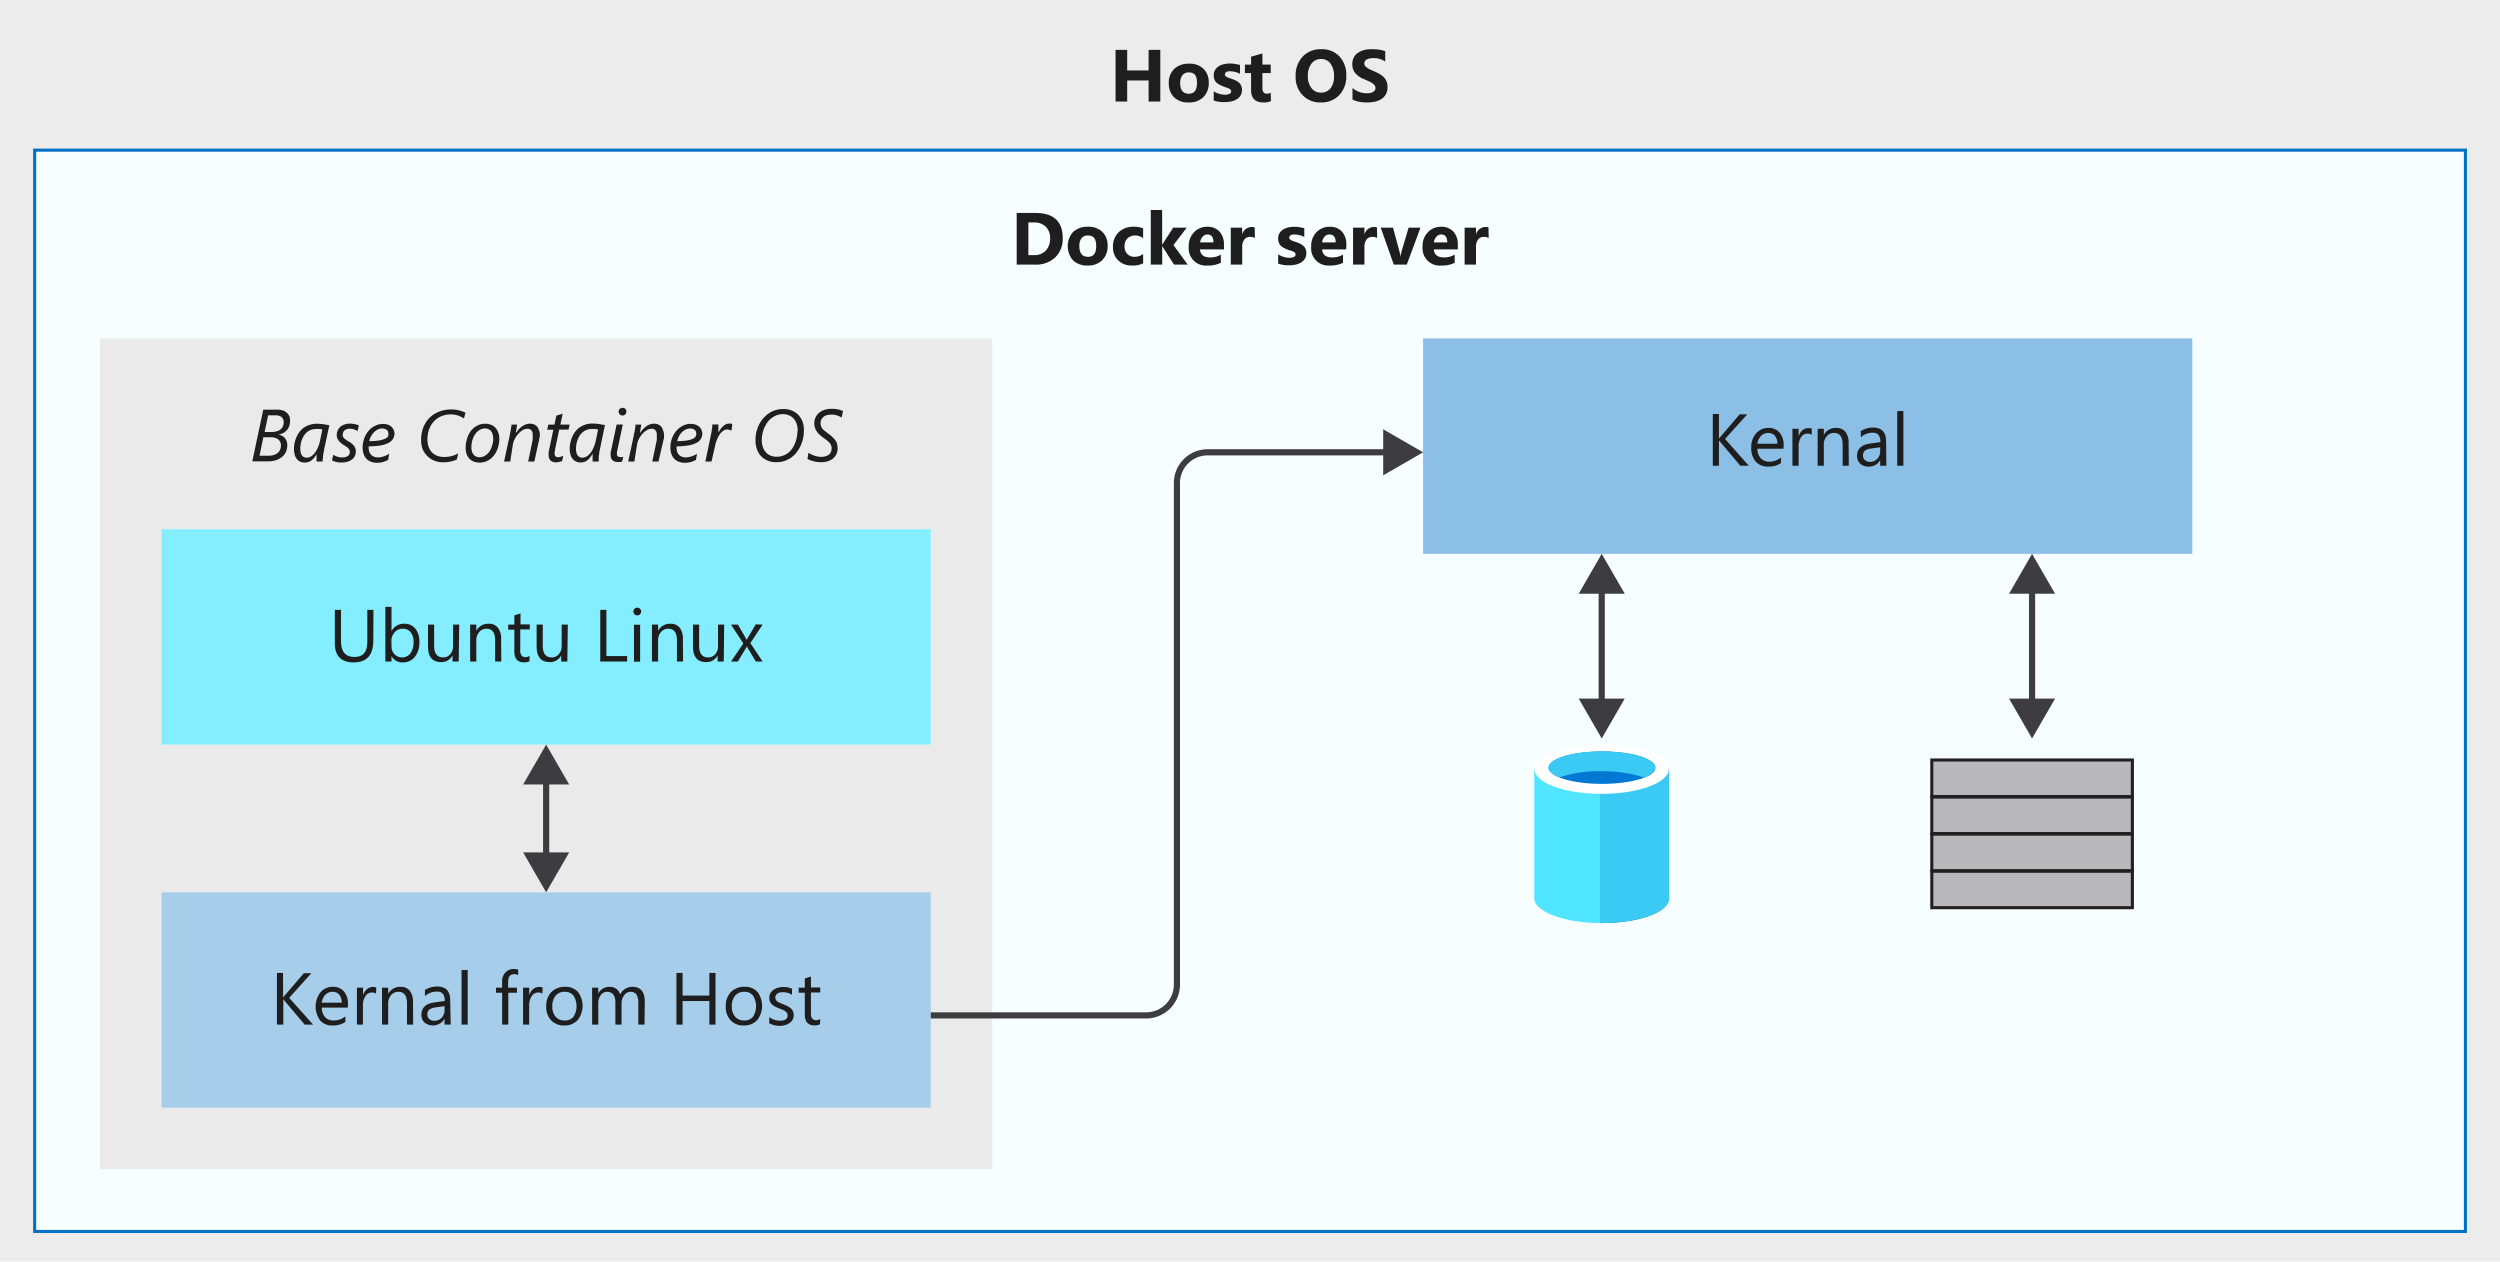 <svg xmlns="http://www.w3.org/2000/svg" viewBox="0 0 406.25 205">
  <title>3-container-ubuntu-host-os</title>
  <g id="Shapes">
    <g>
      <rect width="406.25" height="205" fill="#fff"/>
      <rect width="406.25" height="205" fill="#3c3c41" opacity="0.1"/>
    </g>
    <g>
      <rect x="5.63" y="24.4" width="395" height="175.71" fill="#fff"/>
      <rect x="5.63" y="24.4" width="395" height="175.71" fill="#50e6ff" opacity="0.05"/>
      <rect x="5.63" y="24.4" width="395" height="175.71" fill="none" stroke="#0072c6" stroke-width="0.5"/>
    </g>
    <g>
      <rect x="16.25" y="55" width="145" height="135" fill="#fff"/>
      <rect x="16.25" y="55" width="145" height="135" fill="#75757a" opacity="0.15"/>
    </g>
    <g>
      <rect x="26.25" y="145" width="125" height="35" fill="#fff"/>
      <rect x="26.25" y="145" width="125" height="35" fill="#0072c6" opacity="0.35"/>
    </g>
    <g>
      <rect x="26.25" y="86" width="125" height="35" fill="#fff"/>
      <rect x="26.25" y="86" width="125" height="35" fill="#50e6ff" opacity="0.7"/>
    </g>
    <g>
      <rect x="231.25" y="55" width="125" height="35" fill="#fff"/>
      <rect x="231.25" y="55" width="125" height="35" fill="#0072c6" opacity="0.45"/>
    </g>
    <g>
      <path d="M151.25,165h35a5,5,0,0,0,5-5V78.5a5,5,0,0,1,5-5h29.62" fill="none" stroke="#3c3c41" stroke-miterlimit="10"/>
      <polygon points="224.77 77.24 231.25 73.5 224.77 69.76 224.77 77.24" fill="#3c3c41"/>
    </g>
    <g>
      <line x1="260.28" y1="95.38" x2="260.28" y2="114.62" fill="none" stroke="#3c3c41" stroke-miterlimit="10"/>
      <polygon points="256.54 96.48 260.28 90 264.02 96.48 256.54 96.48" fill="#3c3c41"/>
      <polygon points="256.54 113.52 260.28 120 264.02 113.52 256.54 113.52" fill="#3c3c41"/>
    </g>
    <g>
      <line x1="88.75" y1="126.38" x2="88.75" y2="139.62" fill="none" stroke="#3c3c41" stroke-miterlimit="10"/>
      <polygon points="85.01 127.48 88.75 121 92.49 127.48 85.01 127.48" fill="#3c3c41"/>
      <polygon points="85.01 138.52 88.75 145 92.49 138.52 85.01 138.52" fill="#3c3c41"/>
    </g>
    <g>
      <line x1="330.21" y1="95.38" x2="330.21" y2="114.62" fill="none" stroke="#3c3c41" stroke-miterlimit="10"/>
      <polygon points="326.47 96.48 330.21 90 333.95 96.48 326.47 96.48" fill="#3c3c41"/>
      <polygon points="326.47 113.52 330.21 120 333.95 113.52 326.47 113.52" fill="#3c3c41"/>
    </g>
    <g>
      <path d="M249.32,125v21c0,2.16,4.87,4,10.9,4V125Z" fill="#50e6ff"/>
      <path d="M260.1,150h.18c6,0,10.9-1.76,10.9-4V125H260.1Z" fill="#0072c5"/>
      <path d="M260,150h.17c6.09,0,11.07-1.76,11.07-4V124.93H260Z" fill="#3bcaf4"/>
      <path d="M271.17,125c0,2.17-4.86,4-10.89,4s-10.9-1.76-10.9-4,4.86-4,10.9-4S271.17,122.82,271.17,125Z" fill="#fff"/>
      <path d="M269,124.75c0,1.46-3.87,2.63-8.67,2.63s-8.67-1.17-8.67-2.63,3.86-2.64,8.67-2.64S269,123.28,269,124.75Z" fill="#0078d4"/>
      <path d="M267.13,126.33c1.12-.47,1.82-1,1.82-1.58,0-1.47-3.87-2.64-8.67-2.64s-8.67,1.17-8.67,2.64c0,.58.7,1.17,1.81,1.58a19.9,19.9,0,0,1,6.86-1A21.08,21.08,0,0,1,267.13,126.33Z" fill="#3bcaf4"/>
    </g>
    <g>
      <rect x="313.92" y="129.52" width="32.59" height="5.93" fill="#fff"/>
      <rect x="313.92" y="129.52" width="32.59" height="5.93" fill="#75757a" opacity="0.5"/>
      <rect x="313.92" y="129.52" width="32.59" height="5.93" fill="none" stroke="#231f20" stroke-width="0.5"/>
    </g>
    <g>
      <rect x="313.92" y="123.5" width="32.59" height="5.93" fill="#fff"/>
      <rect x="313.92" y="123.5" width="32.59" height="5.93" fill="#75757a" opacity="0.5"/>
      <rect x="313.92" y="123.5" width="32.59" height="5.93" fill="none" stroke="#231f20" stroke-width="0.5"/>
    </g>
    <g>
      <rect x="313.92" y="141.57" width="32.59" height="5.93" fill="#fff"/>
      <rect x="313.92" y="141.57" width="32.59" height="5.93" fill="#75757a" opacity="0.5"/>
      <rect x="313.92" y="141.57" width="32.59" height="5.93" fill="none" stroke="#231f20" stroke-width="0.5"/>
    </g>
    <g>
      <rect x="313.92" y="135.55" width="32.59" height="5.93" fill="#fff"/>
      <rect x="313.92" y="135.55" width="32.59" height="5.93" fill="#75757a" opacity="0.5"/>
      <rect x="313.92" y="135.55" width="32.59" height="5.93" fill="none" stroke="#231f20" stroke-width="0.5"/>
    </g>
  </g>
  <g id="Text">
    <g>
      <path d="M188.55,16.5h-1.9V13.08h-3.48V16.5h-1.89V8.1h1.89v3.35h3.48V8.1h1.9Z" fill="#1e1e1e"/>
      <path d="M193.15,16.65a3.23,3.23,0,0,1-2.36-.84,3.08,3.08,0,0,1-.86-2.29,3.07,3.07,0,0,1,.89-2.33,3.38,3.38,0,0,1,2.41-.84,3.2,3.2,0,0,1,2.35.84,3,3,0,0,1,.84,2.23,3.19,3.19,0,0,1-.87,2.36A3.26,3.26,0,0,1,193.15,16.65Zm0-4.88a1.23,1.23,0,0,0-1,.45,2,2,0,0,0-.37,1.28c0,1.15.47,1.73,1.4,1.73s1.33-.59,1.33-1.78S194.09,11.77,193.2,11.77Z" fill="#1e1e1e"/>
      <path d="M197.23,16.34v-1.5a3.82,3.82,0,0,0,.91.41,3.08,3.08,0,0,0,.86.14,1.84,1.84,0,0,0,.78-.14.42.42,0,0,0,.28-.41.36.36,0,0,0-.13-.29,1,1,0,0,0-.33-.21,3.76,3.76,0,0,0-.44-.15L198.7,14a4.68,4.68,0,0,1-.63-.29,2.16,2.16,0,0,1-.46-.36,1.44,1.44,0,0,1-.28-.48,2,2,0,0,1-.1-.64,1.69,1.69,0,0,1,.22-.86,1.78,1.78,0,0,1,.59-.6,2.64,2.64,0,0,1,.84-.34,4.46,4.46,0,0,1,1-.11,4.59,4.59,0,0,1,.81.07,7.78,7.78,0,0,1,.81.17V12a2.94,2.94,0,0,0-.76-.3,3.07,3.07,0,0,0-.79-.11,1.27,1.27,0,0,0-.34,0,1,1,0,0,0-.28.09.53.53,0,0,0-.2.16.4.4,0,0,0,0,.5,1,1,0,0,0,.27.2,2.15,2.15,0,0,0,.38.15l.42.14a6.9,6.9,0,0,1,.66.28,2.18,2.18,0,0,1,.52.36,1.39,1.39,0,0,1,.32.48,1.62,1.62,0,0,1,.12.66,1.76,1.76,0,0,1-.23.91,1.9,1.9,0,0,1-.62.61,2.66,2.66,0,0,1-.88.35,5.1,5.1,0,0,1-1,.11A5.51,5.51,0,0,1,197.23,16.34Z" fill="#1e1e1e"/>
      <path d="M206.53,16.43a2.75,2.75,0,0,1-1.23.22c-1.31,0-2-.68-2-2V11.87h-1V10.5h1V9.21l1.84-.53V10.5h1.35v1.37h-1.35v2.42c0,.63.25.94.75.94a1.27,1.27,0,0,0,.6-.17Z" fill="#1e1e1e"/>
      <path d="M214.62,16.65a3.92,3.92,0,0,1-2.94-1.18,4.2,4.2,0,0,1-1.14-3.06,4.5,4.5,0,0,1,1.15-3.22A4,4,0,0,1,214.75,8a3.83,3.83,0,0,1,2.91,1.17,4.37,4.37,0,0,1,1.11,3.11,4.41,4.41,0,0,1-1.15,3.19A4,4,0,0,1,214.62,16.65Zm.08-7.06a1.89,1.89,0,0,0-1.58.74,3.13,3.13,0,0,0-.59,2,3.09,3.09,0,0,0,.59,2,1.88,1.88,0,0,0,1.53.72,1.91,1.91,0,0,0,1.56-.7,3.07,3.07,0,0,0,.57-2,3.3,3.3,0,0,0-.56-2A1.82,1.82,0,0,0,214.7,9.59Z" fill="#1e1e1e"/>
      <path d="M219.78,16.18V14.3a3.45,3.45,0,0,0,1.11.64,3.39,3.39,0,0,0,1.2.22,2.38,2.38,0,0,0,.63-.07,1.5,1.5,0,0,0,.44-.17.87.87,0,0,0,.27-.27.69.69,0,0,0,.09-.34.74.74,0,0,0-.14-.44,1.52,1.52,0,0,0-.39-.36,3.74,3.74,0,0,0-.57-.31l-.72-.32a3.56,3.56,0,0,1-1.47-1,2.19,2.19,0,0,1-.48-1.43A2.21,2.21,0,0,1,220,9.33a2.07,2.07,0,0,1,.72-.78,3.33,3.33,0,0,1,1.05-.45A5.18,5.18,0,0,1,223,8a6.86,6.86,0,0,1,1.17.08,4.37,4.37,0,0,1,.93.24V10a2.9,2.9,0,0,0-.46-.26,4.4,4.4,0,0,0-.51-.18,3.33,3.33,0,0,0-.53-.11l-.49,0a2.68,2.68,0,0,0-.59.06,1.62,1.62,0,0,0-.44.17.73.73,0,0,0-.28.27.59.59,0,0,0-.1.34.61.61,0,0,0,.11.38,1.21,1.21,0,0,0,.32.32,2.76,2.76,0,0,0,.49.29c.2.1.42.2.67.3a7.55,7.55,0,0,1,.9.45,2.87,2.87,0,0,1,.69.53,2.08,2.08,0,0,1,.44.69,2.4,2.4,0,0,1,.15.89,2.37,2.37,0,0,1-.27,1.18,2,2,0,0,1-.72.77,3.15,3.15,0,0,1-1.06.43,6.61,6.61,0,0,1-1.28.13,7,7,0,0,1-1.32-.12A4.28,4.28,0,0,1,219.78,16.18Z" fill="#1e1e1e"/>
    </g>
    <g>
      <path d="M165.21,43V34.6h3q4.49,0,4.48,4.09a4.16,4.16,0,0,1-1.22,3.14A4.52,4.52,0,0,1,168.19,43Zm1.9-6.86v5.32H168a2.55,2.55,0,0,0,1.94-.73,2.86,2.86,0,0,0,.7-2,2.56,2.56,0,0,0-.7-1.89,2.64,2.64,0,0,0-1.95-.69Z" fill="#1e1e1e"/>
      <path d="M176.74,43.15a3.23,3.23,0,0,1-2.36-.84,3.49,3.49,0,0,1,0-4.62,3.38,3.38,0,0,1,2.41-.84,3.2,3.2,0,0,1,2.35.84,3,3,0,0,1,.85,2.23,3.2,3.2,0,0,1-.88,2.36A3.24,3.24,0,0,1,176.74,43.15Zm0-4.88a1.23,1.23,0,0,0-1,.45A2,2,0,0,0,175.4,40c0,1.15.47,1.73,1.4,1.73s1.33-.59,1.33-1.78S177.68,38.27,176.79,38.27Z" fill="#1e1e1e"/>
      <path d="M185.76,42.78a3.55,3.55,0,0,1-1.81.37,3.08,3.08,0,0,1-2.24-.84,2.89,2.89,0,0,1-.85-2.16,3.18,3.18,0,0,1,.92-2.41,3.38,3.38,0,0,1,2.45-.89,3.19,3.19,0,0,1,1.53.28v1.58a2.08,2.08,0,0,0-1.29-.44,1.71,1.71,0,0,0-1.26.47,1.74,1.74,0,0,0-.47,1.28,1.69,1.69,0,0,0,.45,1.25,1.59,1.59,0,0,0,1.22.46,2.43,2.43,0,0,0,1.35-.44Z" fill="#1e1e1e"/>
      <path d="M193,43h-2.22l-1.92-3h0v3H187V34.12h1.85v5.65h0L190.64,37h2.2l-2.15,2.82Z" fill="#1e1e1e"/>
      <path d="M198.91,40.53H195c.06.87.61,1.3,1.65,1.3a3.23,3.23,0,0,0,1.74-.46V42.7a4.56,4.56,0,0,1-2.16.45,2.8,2.8,0,0,1-3.06-3.06,3.19,3.19,0,0,1,.87-2.36,2.84,2.84,0,0,1,2.13-.88,2.63,2.63,0,0,1,2,.78,3,3,0,0,1,.72,2.12Zm-1.72-1.14c0-.86-.35-1.29-1-1.29a1,1,0,0,0-.77.37,1.68,1.68,0,0,0-.4.92Z" fill="#1e1e1e"/>
      <path d="M203.92,38.67a1.61,1.61,0,0,0-.78-.18,1.14,1.14,0,0,0-.94.44,1.92,1.92,0,0,0-.34,1.2V43H200V37h1.85v1.11h0a1.61,1.61,0,0,1,1.58-1.22,1.35,1.35,0,0,1,.46.07Z" fill="#1e1e1e"/>
      <path d="M207.7,42.84v-1.5a3.82,3.82,0,0,0,.91.41,3.08,3.08,0,0,0,.86.14,1.84,1.84,0,0,0,.78-.14.42.42,0,0,0,.28-.41.36.36,0,0,0-.13-.29,1,1,0,0,0-.33-.21,3.76,3.76,0,0,0-.44-.15c-.16,0-.32-.1-.46-.16a4.68,4.68,0,0,1-.63-.29,1.94,1.94,0,0,1-.46-.36,1.44,1.44,0,0,1-.28-.48,1.76,1.76,0,0,1-.1-.64,1.6,1.6,0,0,1,.22-.86,1.78,1.78,0,0,1,.59-.6,2.68,2.68,0,0,1,.83-.34,4.62,4.62,0,0,1,1-.11,4.4,4.4,0,0,1,.8.07,6.83,6.83,0,0,1,.81.17v1.43a2.74,2.74,0,0,0-.75-.3,3.13,3.13,0,0,0-.79-.11,1.27,1.27,0,0,0-.34,0,1,1,0,0,0-.28.09.46.46,0,0,0-.2.16.4.4,0,0,0,0,.5,1,1,0,0,0,.27.2,2.15,2.15,0,0,0,.38.15l.41.14a6.16,6.16,0,0,1,.67.28,1.94,1.94,0,0,1,.51.36,1.29,1.29,0,0,1,.33.48,1.62,1.62,0,0,1,.12.66,1.76,1.76,0,0,1-.23.91,1.9,1.9,0,0,1-.62.61,2.75,2.75,0,0,1-.88.35,5.17,5.17,0,0,1-1,.11A5.46,5.46,0,0,1,207.7,42.84Z" fill="#1e1e1e"/>
      <path d="M218.76,40.53h-3.91c.06.87.61,1.3,1.65,1.3a3.23,3.23,0,0,0,1.74-.46V42.7a4.57,4.57,0,0,1-2.17.45,2.79,2.79,0,0,1-3-3.06,3.19,3.19,0,0,1,.86-2.36,2.87,2.87,0,0,1,2.14-.88,2.63,2.63,0,0,1,2,.78,3.05,3.05,0,0,1,.71,2.12Zm-1.71-1.14q0-1.29-1.05-1.29a1,1,0,0,0-.77.37,1.67,1.67,0,0,0-.39.92Z" fill="#1e1e1e"/>
      <path d="M223.78,38.67a1.61,1.61,0,0,0-.78-.18,1.12,1.12,0,0,0-.94.44,1.92,1.92,0,0,0-.34,1.2V43h-1.85V37h1.85v1.11h0a1.6,1.6,0,0,1,1.58-1.22,1.35,1.35,0,0,1,.46.07Z" fill="#1e1e1e"/>
      <path d="M230.83,37l-2.23,6h-2.11l-2.12-6h2l1,3.7a5.19,5.19,0,0,1,.2,1.06h0a6.05,6.05,0,0,1,.21-1L228.9,37Z" fill="#1e1e1e"/>
      <path d="M236.9,40.53H233c.07.87.62,1.3,1.65,1.3a3.23,3.23,0,0,0,1.74-.46V42.7a4.5,4.5,0,0,1-2.16.45,2.8,2.8,0,0,1-3.06-3.06,3.19,3.19,0,0,1,.87-2.36,2.87,2.87,0,0,1,2.13-.88,2.62,2.62,0,0,1,2,.78,3,3,0,0,1,.72,2.12Zm-1.72-1.14c0-.86-.35-1.29-1-1.29a1,1,0,0,0-.77.37,1.68,1.68,0,0,0-.4.92Z" fill="#1e1e1e"/>
      <path d="M241.91,38.67a1.61,1.61,0,0,0-.78-.18,1.14,1.14,0,0,0-.94.44,1.92,1.92,0,0,0-.34,1.2V43H238V37h1.85v1.11h0a1.6,1.6,0,0,1,1.58-1.22,1.32,1.32,0,0,1,.45.07Z" fill="#1e1e1e"/>
    </g>
    <g>
      <path d="M50.88,166.5H49.51l-3.24-3.84c-.12-.15-.2-.25-.23-.3h0v4.14H45v-8.4h1v4h0a2.4,2.4,0,0,1,.23-.29l3.14-3.66h1.22l-3.6,4Z" fill="#1e1e1e"/>
      <path d="M56.53,163.74H52.3a2.25,2.25,0,0,0,.53,1.55,1.88,1.88,0,0,0,1.42.54,2.94,2.94,0,0,0,1.87-.67v.91a3.53,3.53,0,0,1-2.1.57,2.51,2.51,0,0,1-2-.82,3.83,3.83,0,0,1,.06-4.58,2.55,2.55,0,0,1,2-.88,2.25,2.25,0,0,1,1.82.76,3.18,3.18,0,0,1,.64,2.12Zm-1-.81a2,2,0,0,0-.4-1.3,1.37,1.37,0,0,0-1.1-.46,1.57,1.57,0,0,0-1.16.48,2.24,2.24,0,0,0-.58,1.28Z" fill="#1e1e1e"/>
      <path d="M61.11,161.47a1.14,1.14,0,0,0-.72-.19,1.21,1.21,0,0,0-1,.58,2.64,2.64,0,0,0-.41,1.58v3.06H58v-6h1v1.24h0a2.12,2.12,0,0,1,.63-1,1.54,1.54,0,0,1,1.51-.27Z" fill="#1e1e1e"/>
      <path d="M67.14,166.5h-1v-3.42c0-1.28-.47-1.91-1.4-1.91a1.5,1.5,0,0,0-1.19.54,2,2,0,0,0-.47,1.37v3.42h-1v-6h1v1h0a2.16,2.16,0,0,1,2-1.14,1.83,1.83,0,0,1,1.51.64,2.85,2.85,0,0,1,.52,1.83Z" fill="#1e1e1e"/>
      <path d="M73.24,166.5h-1v-.94h0a2.2,2.2,0,0,1-3.25.61,1.65,1.65,0,0,1-.51-1.26c0-1.12.66-1.78,2-2l1.8-.25q0-1.53-1.23-1.53a2.91,2.91,0,0,0-2,.74v-1a3.76,3.76,0,0,1,2-.56c1.41,0,2.11.75,2.11,2.24Zm-1-3-1.45.2a2.37,2.37,0,0,0-1,.34.93.93,0,0,0-.34.84.89.89,0,0,0,.31.71,1.2,1.2,0,0,0,.84.28,1.53,1.53,0,0,0,1.18-.5,1.79,1.79,0,0,0,.46-1.27Z" fill="#1e1e1e"/>
      <path d="M76,166.5h-1v-8.88h1Z" fill="#1e1e1e"/>
      <path d="M84.21,158.46a1.35,1.35,0,0,0-.64-.16c-.67,0-1,.43-1,1.27v.93H84v.82h-1.4v5.18h-1v-5.18h-1v-.82h1v-1a2,2,0,0,1,.55-1.49,1.8,1.8,0,0,1,1.35-.55,1.89,1.89,0,0,1,.7.1Z" fill="#1e1e1e"/>
      <path d="M88.13,161.47a1.16,1.16,0,0,0-.72-.19,1.21,1.21,0,0,0-1,.58,2.64,2.64,0,0,0-.42,1.58v3.06H85v-6h1v1.24h0a2,2,0,0,1,.62-1,1.45,1.45,0,0,1,1-.36,1.41,1.41,0,0,1,.57.09Z" fill="#1e1e1e"/>
      <path d="M91.68,166.64a2.79,2.79,0,0,1-2.12-.84,3.11,3.11,0,0,1-.8-2.23,3.25,3.25,0,0,1,.83-2.36,3,3,0,0,1,2.23-.85,2.66,2.66,0,0,1,2.1.83,3.77,3.77,0,0,1-.06,4.59A2.87,2.87,0,0,1,91.68,166.64Zm.07-5.47a1.83,1.83,0,0,0-1.46.63,2.59,2.59,0,0,0-.54,1.74,2.46,2.46,0,0,0,.54,1.68,1.86,1.86,0,0,0,1.46.61,1.79,1.79,0,0,0,1.44-.6,3.23,3.23,0,0,0,0-3.45A1.76,1.76,0,0,0,91.75,161.17Z" fill="#1e1e1e"/>
      <path d="M104.73,166.5h-1v-3.45a2.66,2.66,0,0,0-.3-1.44,1.19,1.19,0,0,0-1-.44,1.27,1.27,0,0,0-1,.56,2.14,2.14,0,0,0-.43,1.35v3.42h-1v-3.56c0-1.18-.46-1.77-1.37-1.77a1.24,1.24,0,0,0-1,.53,2.14,2.14,0,0,0-.41,1.38v3.42h-1v-6h1v.95h0a2,2,0,0,1,1.86-1.09,1.76,1.76,0,0,1,1.08.34,1.73,1.73,0,0,1,.62.9,2.14,2.14,0,0,1,2-1.24c1.32,0,2,.81,2,2.44Z" fill="#1e1e1e"/>
      <path d="M116.27,166.5h-1v-3.83h-4.35v3.83h-1v-8.4h1v3.68h4.35V158.1h1Z" fill="#1e1e1e"/>
      <path d="M120.86,166.64a2.79,2.79,0,0,1-2.13-.84,3.1,3.1,0,0,1-.79-2.23,3.24,3.24,0,0,1,.82-2.36,3,3,0,0,1,2.24-.85,2.66,2.66,0,0,1,2.09.83,3.77,3.77,0,0,1-.06,4.59A2.85,2.85,0,0,1,120.86,166.64Zm.07-5.47a1.84,1.84,0,0,0-1.47.63,2.59,2.59,0,0,0-.54,1.74,2.41,2.41,0,0,0,.55,1.68,1.85,1.85,0,0,0,1.46.61,1.75,1.75,0,0,0,1.43-.6,3.23,3.23,0,0,0,0-3.45A1.73,1.73,0,0,0,120.93,161.17Z" fill="#1e1e1e"/>
      <path d="M125,166.28v-1a2.82,2.82,0,0,0,1.73.58q1.26,0,1.26-.84a.76.76,0,0,0-.11-.41,1,1,0,0,0-.29-.29,2.19,2.19,0,0,0-.43-.24l-.54-.21a6.76,6.76,0,0,1-.7-.32,2.22,2.22,0,0,1-.5-.36,1.38,1.38,0,0,1-.31-.46,1.63,1.63,0,0,1-.1-.61,1.38,1.38,0,0,1,.19-.74,1.7,1.7,0,0,1,.52-.55,2.43,2.43,0,0,1,.73-.33,3.49,3.49,0,0,1,.86-.11,3.45,3.45,0,0,1,1.39.27v1a2.7,2.7,0,0,0-1.52-.43,1.83,1.83,0,0,0-.49.06,1.26,1.26,0,0,0-.37.17.76.76,0,0,0-.24.27.67.67,0,0,0-.09.34.75.75,0,0,0,.09.39.84.84,0,0,0,.25.29,2.11,2.11,0,0,0,.4.22l.53.22a6.85,6.85,0,0,1,.71.31,2.82,2.82,0,0,1,.54.36,1.6,1.6,0,0,1,.35.47,1.46,1.46,0,0,1,.12.62,1.51,1.51,0,0,1-.2.78,1.61,1.61,0,0,1-.53.54,2.44,2.44,0,0,1-.75.33,3.82,3.82,0,0,1-.9.1A3.34,3.34,0,0,1,125,166.28Z" fill="#1e1e1e"/>
      <path d="M133.25,166.44a1.76,1.76,0,0,1-.89.19c-1.05,0-1.58-.59-1.58-1.76v-3.55h-1v-.82h1V159l1-.32v1.78h1.51v.82h-1.51v3.38a1.37,1.37,0,0,0,.21.86.81.81,0,0,0,.68.26,1,1,0,0,0,.62-.2Z" fill="#1e1e1e"/>
    </g>
    <g>
      <path d="M60.66,104.1q0,3.54-3.19,3.54t-3.06-3.4V99.1h1v5.07c0,1.72.72,2.59,2.18,2.59s2.1-.84,2.1-2.5V99.1h1Z" fill="#1e1e1e"/>
      <path d="M63.62,106.63h0v.87h-1V98.62h1v3.93h0a2.27,2.27,0,0,1,2.07-1.19,2.2,2.2,0,0,1,1.81.81,3.32,3.32,0,0,1,.65,2.15,3.73,3.73,0,0,1-.73,2.42,2.45,2.45,0,0,1-2,.9A2,2,0,0,1,63.62,106.63Zm0-2.42v.84a1.73,1.73,0,0,0,.49,1.26,1.71,1.71,0,0,0,2.59-.15,3,3,0,0,0,.5-1.85,2.41,2.41,0,0,0-.47-1.57,1.51,1.51,0,0,0-1.25-.57,1.7,1.7,0,0,0-1.35.58A2.15,2.15,0,0,0,63.59,104.21Z" fill="#1e1e1e"/>
      <path d="M74.54,107.5h-1v-1h0a2,2,0,0,1-1.85,1.09c-1.43,0-2.14-.85-2.14-2.55V101.5h1v3.43c0,1.27.49,1.9,1.46,1.9a1.45,1.45,0,0,0,1.15-.52,1.92,1.92,0,0,0,.46-1.35V101.5h1Z" fill="#1e1e1e"/>
      <path d="M81.46,107.5h-1v-3.42c0-1.28-.47-1.91-1.4-1.91a1.5,1.5,0,0,0-1.19.54,2,2,0,0,0-.47,1.37v3.42h-1v-6h1v1h0a2.17,2.17,0,0,1,2-1.14,1.83,1.83,0,0,1,1.51.64,2.85,2.85,0,0,1,.52,1.83Z" fill="#1e1e1e"/>
      <path d="M86.05,107.44a1.76,1.76,0,0,1-.89.19c-1.06,0-1.58-.59-1.58-1.76v-3.55h-1v-.82h1V100l1-.32v1.78h1.51v.82H84.54v3.38a1.37,1.37,0,0,0,.21.86.8.8,0,0,0,.67.26,1,1,0,0,0,.63-.2Z" fill="#1e1e1e"/>
      <path d="M92.19,107.5h-1v-1h0a2,2,0,0,1-1.85,1.09c-1.43,0-2.14-.85-2.14-2.55V101.5h1v3.43c0,1.27.49,1.9,1.45,1.9a1.46,1.46,0,0,0,1.16-.52,2,2,0,0,0,.46-1.35V101.5h1Z" fill="#1e1e1e"/>
      <path d="M101.9,107.5H97.54V99.1h1v7.51h3.37Z" fill="#1e1e1e"/>
      <path d="M103.55,100a.62.62,0,0,1-.44-.18.59.59,0,0,1-.18-.44.61.61,0,0,1,.18-.45.62.62,0,0,1,.44-.18.61.61,0,0,1,.45.18.58.58,0,0,1,.19.45.56.56,0,0,1-.19.43A.58.58,0,0,1,103.55,100Zm.47,7.52h-1v-6h1Z" fill="#1e1e1e"/>
      <path d="M111,107.5h-1v-3.42c0-1.28-.47-1.91-1.4-1.91a1.5,1.5,0,0,0-1.19.54,2,2,0,0,0-.47,1.37v3.42h-1v-6h1v1h0a2.17,2.17,0,0,1,2-1.14,1.83,1.83,0,0,1,1.51.64,2.85,2.85,0,0,1,.52,1.83Z" fill="#1e1e1e"/>
      <path d="M117.61,107.5h-1v-1h0a2,2,0,0,1-1.86,1.09c-1.43,0-2.14-.85-2.14-2.55V101.5h1v3.43c0,1.27.49,1.9,1.46,1.9a1.47,1.47,0,0,0,1.16-.52,2,2,0,0,0,.45-1.35V101.5h1Z" fill="#1e1e1e"/>
      <path d="M123.93,101.5l-2,3,2,3h-1.12l-1.18-2-.26-.45h0l-.27.45-1.2,2h-1.11l2-2.94-2-3.06h1.12l1.16,2,.25.47h0l1.5-2.52Z" fill="#1e1e1e"/>
    </g>
    <g>
      <path d="M284.17,75.68H282.8l-3.24-3.84a1.89,1.89,0,0,1-.23-.29h0v4.13h-1v-8.4h1v4h0a3.56,3.56,0,0,1,.23-.29l3.14-3.66h1.22l-3.6,4Z" fill="#1e1e1e"/>
      <path d="M289.82,72.92h-4.24a2.28,2.28,0,0,0,.54,1.55,1.89,1.89,0,0,0,1.42.55,3,3,0,0,0,1.87-.67v.9a3.53,3.53,0,0,1-2.1.57,2.53,2.53,0,0,1-2-.81,3.33,3.33,0,0,1-.73-2.3,3.25,3.25,0,0,1,.79-2.28,2.55,2.55,0,0,1,2-.89,2.26,2.26,0,0,1,1.83.77,3.15,3.15,0,0,1,.64,2.11Zm-1-.81a2,2,0,0,0-.4-1.3,1.4,1.4,0,0,0-1.1-.46,1.54,1.54,0,0,0-1.16.49,2.21,2.21,0,0,0-.58,1.27Z" fill="#1e1e1e"/>
      <path d="M294.4,70.66a1.14,1.14,0,0,0-.72-.2,1.24,1.24,0,0,0-1,.58,2.68,2.68,0,0,0-.41,1.59v3.05h-1v-6h1v1.24h0a2.09,2.09,0,0,1,.63-1,1.44,1.44,0,0,1,.94-.35,1.65,1.65,0,0,1,.57.08Z" fill="#1e1e1e"/>
      <path d="M300.43,75.68h-1V72.26c0-1.27-.47-1.91-1.4-1.91a1.5,1.5,0,0,0-1.19.54,2,2,0,0,0-.47,1.37v3.42h-1v-6h1v1h0a2.16,2.16,0,0,1,2-1.14,1.86,1.86,0,0,1,1.51.64,2.88,2.88,0,0,1,.52,1.84Z" fill="#1e1e1e"/>
      <path d="M306.53,75.68h-1v-.93h0a2,2,0,0,1-1.85,1.07,2,2,0,0,1-1.4-.47,1.65,1.65,0,0,1-.51-1.26c0-1.12.66-1.77,2-2l1.8-.25c0-1-.41-1.53-1.24-1.53a3,3,0,0,0-1.95.74v-1a3.68,3.68,0,0,1,2-.57c1.41,0,2.11.75,2.11,2.24Zm-1-3-1.45.2a2.25,2.25,0,0,0-1,.33,1,1,0,0,0-.34.84.92.92,0,0,0,.31.72,1.24,1.24,0,0,0,.83.28,1.58,1.58,0,0,0,1.19-.5,1.8,1.8,0,0,0,.46-1.27Z" fill="#1e1e1e"/>
      <path d="M309.3,75.68h-1V66.8h1Z" fill="#1e1e1e"/>
    </g>
    <g>
      <path d="M47.13,68.41a2.37,2.37,0,0,1-.11.76,1.92,1.92,0,0,1-.34.65,2.11,2.11,0,0,1-.59.51,2.64,2.64,0,0,1-.86.3v0a2.09,2.09,0,0,1,.64.21,1.68,1.68,0,0,1,.45.38,1.62,1.62,0,0,1,.27.5,1.93,1.93,0,0,1,.09.6,2.73,2.73,0,0,1-.23,1.14,2.34,2.34,0,0,1-.66.83,3.25,3.25,0,0,1-1,.51,4.55,4.55,0,0,1-1.25.17H41l1.78-8.4h2.31a2.45,2.45,0,0,1,.89.14,1.76,1.76,0,0,1,.65.39,1.51,1.51,0,0,1,.4.57A1.87,1.87,0,0,1,47.13,68.41Zm-1.48,4a1.22,1.22,0,0,0-.43-1,2,2,0,0,0-1.31-.35H42.79l-.62,3h1.35a3.28,3.28,0,0,0,.95-.12,1.86,1.86,0,0,0,.66-.34,1.29,1.29,0,0,0,.39-.54A1.94,1.94,0,0,0,45.65,72.41Zm.45-3.81a1.16,1.16,0,0,0-.07-.42.87.87,0,0,0-.22-.35,1.05,1.05,0,0,0-.41-.25,1.76,1.76,0,0,0-.6-.09H43.57L43,70.2h1.1a2.93,2.93,0,0,0,.88-.12,1.7,1.7,0,0,0,.63-.32,1.34,1.34,0,0,0,.37-.51,1.67,1.67,0,0,0,.12-.65Z" fill="#1e1e1e"/>
      <path d="M52.66,73.08c0,.15-.06.31-.09.5s-.06.37-.08.55,0,.35-.05.51,0,.27,0,.36h-1c0-.08,0-.17,0-.28l0-.34c0-.12,0-.23,0-.35s0-.21.05-.29h0q-.18.29-.36.54a3,3,0,0,1-.42.45,1.88,1.88,0,0,1-.51.31,2,2,0,0,1-1.38,0,1.65,1.65,0,0,1-.56-.42,1.86,1.86,0,0,1-.36-.7,3.53,3.53,0,0,1-.13-1,5.92,5.92,0,0,1,.07-.77,5,5,0,0,1,.24-.88,4.38,4.38,0,0,1,.45-.89,3.32,3.32,0,0,1,.69-.77,3.48,3.48,0,0,1,1-.54,3.73,3.73,0,0,1,1.3-.21,8.05,8.05,0,0,1,1,.07l1,.17Zm-.28-3.29a4,4,0,0,0-.48-.08,4.75,4.75,0,0,0-.51,0,2.49,2.49,0,0,0-.9.16,2.25,2.25,0,0,0-.68.43,2.35,2.35,0,0,0-.48.6,3.9,3.9,0,0,0-.32.69,4.68,4.68,0,0,0-.16.7,3.62,3.62,0,0,0-.05.63,2.77,2.77,0,0,0,.06.6,1.32,1.32,0,0,0,.18.45.8.8,0,0,0,.32.29,1,1,0,0,0,.47.11,1.3,1.3,0,0,0,.55-.12,1.67,1.67,0,0,0,.47-.33,2.66,2.66,0,0,0,.41-.47,4.61,4.61,0,0,0,.33-.58,6.5,6.5,0,0,0,.25-.61c.06-.21.12-.41.16-.61Z" fill="#1e1e1e"/>
      <path d="M58.11,70.05a2.66,2.66,0,0,0-.59-.27,2.17,2.17,0,0,0-.66-.11,1.27,1.27,0,0,0-.85.26.81.81,0,0,0-.3.66.75.75,0,0,0,0,.31.77.77,0,0,0,.17.27,1.28,1.28,0,0,0,.27.24l.38.26a2.89,2.89,0,0,1,1,.78,1.53,1.53,0,0,1,.29.9,1.93,1.93,0,0,1-.12.67,1.44,1.44,0,0,1-.41.57,1.94,1.94,0,0,1-.71.4,3,3,0,0,1-1.06.16l-.39,0a3.07,3.07,0,0,1-.42-.07,4,4,0,0,1-.41-.11,2.29,2.29,0,0,1-.35-.16l.2-.91a1.88,1.88,0,0,0,.29.16,2,2,0,0,0,.37.15l.42.11a3.42,3.42,0,0,0,.44,0,1.38,1.38,0,0,0,.88-.24.79.79,0,0,0,.29-.65.85.85,0,0,0-.2-.54,2.08,2.08,0,0,0-.3-.26c-.12-.09-.27-.18-.45-.29a3.11,3.11,0,0,1-.88-.76,1.51,1.51,0,0,1-.29-.9,1.81,1.81,0,0,1,.14-.69,1.67,1.67,0,0,1,.4-.59,1.93,1.93,0,0,1,.67-.4,2.47,2.47,0,0,1,.94-.16,3.44,3.44,0,0,1,.8.09,2.4,2.4,0,0,1,.64.21Z" fill="#1e1e1e"/>
      <path d="M64.1,70.41a1.79,1.79,0,0,1-.21.86,1.81,1.81,0,0,1-.7.67,4.35,4.35,0,0,1-1.28.43,11.86,11.86,0,0,1-2,.16.59.59,0,0,0,0,.13v.12a2,2,0,0,0,.09.6,1.33,1.33,0,0,0,.28.49,1.25,1.25,0,0,0,.47.33,1.6,1.6,0,0,0,.69.13,3.11,3.11,0,0,0,.89-.16,3.7,3.7,0,0,0,.92-.44l-.18,1a4.68,4.68,0,0,1-.77.33,3.45,3.45,0,0,1-1,.14,2.62,2.62,0,0,1-1.11-.21,2,2,0,0,1-.74-.55,2.27,2.27,0,0,1-.4-.79,3.61,3.61,0,0,1-.12-.94,4.17,4.17,0,0,1,.12-1,4.56,4.56,0,0,1,.33-.92A4,4,0,0,1,59.9,70a3.33,3.33,0,0,1,.66-.59,3.51,3.51,0,0,1,.78-.38,2.82,2.82,0,0,1,.86-.14A2.28,2.28,0,0,1,63,69a1.6,1.6,0,0,1,.59.33,1.45,1.45,0,0,1,.36.5A1.38,1.38,0,0,1,64.1,70.41Zm-1,0a.68.68,0,0,0-.27-.57,1.19,1.19,0,0,0-.73-.21,1.66,1.66,0,0,0-.69.16,2.12,2.12,0,0,0-.61.43,2.71,2.71,0,0,0-.49.65,2.81,2.81,0,0,0-.3.81,9.64,9.64,0,0,0,1.42-.08,3.9,3.9,0,0,0,1-.25A1.29,1.29,0,0,0,63,71,.94.94,0,0,0,63.12,70.45Z" fill="#1e1e1e"/>
      <path d="M75.39,68,75,67.76l-.49-.21a3.92,3.92,0,0,0-.57-.15,3.63,3.63,0,0,0-.67-.06,4,4,0,0,0-1.59.31,3.47,3.47,0,0,0-1.2.86,4,4,0,0,0-.76,1.28,4.82,4.82,0,0,0-.26,1.59,3.61,3.61,0,0,0,.19,1.23,2.4,2.4,0,0,0,.55.9,2.37,2.37,0,0,0,.86.56,3.21,3.21,0,0,0,1.1.19,4.9,4.9,0,0,0,.7-.05,4.72,4.72,0,0,0,.59-.12A3.84,3.84,0,0,0,74,73.9l.46-.23-.23,1a4.35,4.35,0,0,1-1,.33,5.67,5.67,0,0,1-1.22.12,3.78,3.78,0,0,1-1.45-.27,3.14,3.14,0,0,1-1.11-.74A3.37,3.37,0,0,1,68.68,73a4.23,4.23,0,0,1-.25-1.51,5.5,5.5,0,0,1,.35-2,4.51,4.51,0,0,1,1-1.58,4.35,4.35,0,0,1,1.54-1,5.11,5.11,0,0,1,2-.37,4.9,4.9,0,0,1,1.33.16,5.87,5.87,0,0,1,1,.36Z" fill="#1e1e1e"/>
      <path d="M81.14,71.22a5,5,0,0,1-.22,1.51A3.8,3.8,0,0,1,80.27,74a3.17,3.17,0,0,1-1,.85,2.9,2.9,0,0,1-1.36.32,2.45,2.45,0,0,1-.93-.17,1.92,1.92,0,0,1-.71-.47,2,2,0,0,1-.44-.74,3,3,0,0,1-.16-1,4.78,4.78,0,0,1,.24-1.54A3.84,3.84,0,0,1,76.54,70a3,3,0,0,1,1-.83,2.8,2.8,0,0,1,1.33-.31,2.47,2.47,0,0,1,.92.17,1.92,1.92,0,0,1,.71.47,2.19,2.19,0,0,1,.45.74A2.78,2.78,0,0,1,81.14,71.22Zm-1,0a2,2,0,0,0-.1-.68,1.48,1.48,0,0,0-.26-.5,1.14,1.14,0,0,0-.41-.31,1.33,1.33,0,0,0-.54-.11,1.68,1.68,0,0,0-.93.27,2.19,2.19,0,0,0-.7.69,3.51,3.51,0,0,0-.45,1,4.26,4.26,0,0,0-.15,1.12,2.29,2.29,0,0,0,.09.66,1.53,1.53,0,0,0,.26.51,1.06,1.06,0,0,0,.41.31,1.19,1.19,0,0,0,.54.12,1.77,1.77,0,0,0,.94-.26,2.49,2.49,0,0,0,.71-.7,3.24,3.24,0,0,0,.43-1A3.84,3.84,0,0,0,80.16,71.27Z" fill="#1e1e1e"/>
      <path d="M87.73,70.5c0,.06,0,.14,0,.24s0,.21-.06.33l-.06.35c0,.11,0,.21-.06.29L86.83,75h-1l.73-3.52c0-.06,0-.13,0-.21s0-.17,0-.25,0-.16,0-.22a1.16,1.16,0,0,0,0-.17,1.08,1.08,0,0,0-.21-.7.81.81,0,0,0-.64-.26,1.52,1.52,0,0,0-.77.23,3.18,3.18,0,0,0-.7.58,3.55,3.55,0,0,0-.55.78,3,3,0,0,0-.32.81L82.91,75h-1l.93-4.28c0-.16.06-.31.09-.48s.06-.33.09-.48,0-.3.07-.43,0-.24,0-.33h.93a4.64,4.64,0,0,1-.07.48c0,.16,0,.32-.07.46s0,.32-.07.48h0a4.64,4.64,0,0,1,.46-.61,3.57,3.57,0,0,1,.53-.5,2.65,2.65,0,0,1,.62-.33,1.75,1.75,0,0,1,.68-.13,1.78,1.78,0,0,1,.69.12,1.39,1.39,0,0,1,.48.34,1.53,1.53,0,0,1,.28.52A2.41,2.41,0,0,1,87.73,70.5Z" fill="#1e1e1e"/>
      <path d="M92.39,69.81H90.87L90.2,73c0,.12,0,.25-.07.39a2.75,2.75,0,0,0,0,.34.58.58,0,0,0,.14.43.54.54,0,0,0,.42.13l.18,0,.23-.06.23-.08.2-.08-.18.84a2.6,2.6,0,0,1-.47.15,2.22,2.22,0,0,1-.49.07,1.55,1.55,0,0,1-.57-.09,1.08,1.08,0,0,1-.39-.24.92.92,0,0,1-.21-.39,1.59,1.59,0,0,1-.07-.5,3,3,0,0,1,0-.4,3.73,3.73,0,0,1,.08-.41l.69-3.27h-1L89.1,69h1l.31-1.46.18-.06.34-.1.34-.1.17-.06L91.06,69h1.51Z" fill="#1e1e1e"/>
      <path d="M97.47,73.08a3.21,3.21,0,0,0-.09.5c0,.18-.06.37-.08.55s0,.35,0,.51a2.57,2.57,0,0,0,0,.36h-1c0-.08,0-.17,0-.28s0-.22,0-.34,0-.23,0-.35,0-.21,0-.29h0c-.12.19-.24.37-.37.54a2.52,2.52,0,0,1-.41.45,2.25,2.25,0,0,1-.51.31,1.92,1.92,0,0,1-.67.11,1.8,1.8,0,0,1-.71-.14,1.56,1.56,0,0,1-.56-.42,1.86,1.86,0,0,1-.36-.7,3.19,3.19,0,0,1-.13-1,4.57,4.57,0,0,1,.07-.77,5,5,0,0,1,.24-.88,4.9,4.9,0,0,1,.44-.89,3.85,3.85,0,0,1,.69-.77,3.56,3.56,0,0,1,2.28-.75,8.2,8.2,0,0,1,1,.07l1,.17Zm-.28-3.29-.48-.08a4.92,4.92,0,0,0-.52,0,2.49,2.49,0,0,0-.9.16,2.33,2.33,0,0,0-.67.43,2.62,2.62,0,0,0-.49.6,3.85,3.85,0,0,0-.31.69,4.74,4.74,0,0,0-.17.7,5,5,0,0,0-.05.63,2.77,2.77,0,0,0,.06.6,1.16,1.16,0,0,0,.19.45.74.74,0,0,0,.32.29,1,1,0,0,0,.47.11,1.25,1.25,0,0,0,.54-.12,1.87,1.87,0,0,0,.48-.33,3.14,3.14,0,0,0,.41-.47,3.6,3.6,0,0,0,.32-.58,4.6,4.6,0,0,0,.25-.61,5.1,5.1,0,0,0,.17-.61Z" fill="#1e1e1e"/>
      <path d="M101.1,75a2.09,2.09,0,0,1-.33.07,2.19,2.19,0,0,1-.36,0,1.24,1.24,0,0,1-.89-.29,1.12,1.12,0,0,1-.29-.8,2.24,2.24,0,0,1,0-.34c0-.14,0-.3.09-.5l.88-4.15h1l-.88,4.18a2.9,2.9,0,0,0-.07.38,1,1,0,0,0,0,.23.45.45,0,0,0,.13.36.56.56,0,0,0,.42.13l.26,0,.22-.05Zm.69-8.12a.61.61,0,0,1-.18.45.58.58,0,0,1-.44.19.64.64,0,0,1-.45-.18.62.62,0,0,1-.19-.46.56.56,0,0,1,.19-.44.68.68,0,0,1,.45-.17.64.64,0,0,1,.44.17A.6.6,0,0,1,101.79,66.86Z" fill="#1e1e1e"/>
      <path d="M107.9,70.5c0,.06,0,.14,0,.24s0,.21,0,.33,0,.23-.07.35,0,.21-.06.29L107,75h-1l.73-3.52a1.08,1.08,0,0,0,0-.21,2.17,2.17,0,0,0,0-.25c0-.08,0-.16,0-.22a1.16,1.16,0,0,0,0-.17,1.08,1.08,0,0,0-.21-.7.78.78,0,0,0-.64-.26,1.49,1.49,0,0,0-.76.23,3.23,3.23,0,0,0-.71.58,3.91,3.91,0,0,0-.55.78,2.92,2.92,0,0,0-.31.81L103.08,75h-1l.92-4.28c0-.16.06-.31.1-.48s.06-.33.08-.48.05-.3.07-.43,0-.24,0-.33h.94c0,.15,0,.31-.07.48s0,.32-.07.46,0,.32-.08.48h0a3.84,3.84,0,0,1,.45-.61,4.21,4.21,0,0,1,.54-.5,2.59,2.59,0,0,1,.61-.33,1.8,1.8,0,0,1,.69-.13,1.76,1.76,0,0,1,.68.12,1.39,1.39,0,0,1,.48.34,1.38,1.38,0,0,1,.28.52A2.41,2.41,0,0,1,107.9,70.5Z" fill="#1e1e1e"/>
      <path d="M114.13,70.41a1.79,1.79,0,0,1-.21.86,1.75,1.75,0,0,1-.7.67,4.25,4.25,0,0,1-1.28.43,11.77,11.77,0,0,1-2,.16.57.57,0,0,0,0,.13v.12a2,2,0,0,0,.09.6,1.31,1.31,0,0,0,.27.49,1.25,1.25,0,0,0,.47.33,1.67,1.67,0,0,0,.69.13,3.05,3.05,0,0,0,.89-.16,3.7,3.7,0,0,0,.92-.44l-.18,1a4.34,4.34,0,0,1-.77.33,3.38,3.38,0,0,1-1,.14,2.67,2.67,0,0,1-1.12-.21,2,2,0,0,1-1.13-1.34,3.24,3.24,0,0,1-.13-.94,4.17,4.17,0,0,1,.12-1,4.56,4.56,0,0,1,.33-.92,4.47,4.47,0,0,1,.51-.77,3.29,3.29,0,0,1,1.45-1,2.72,2.72,0,0,1,.86-.14,2.22,2.22,0,0,1,.81.13,1.73,1.73,0,0,1,.6.33,1.77,1.77,0,0,1,.36.5A1.53,1.53,0,0,1,114.13,70.41Zm-1,0a.68.68,0,0,0-.27-.57,1.14,1.14,0,0,0-.72-.21,1.74,1.74,0,0,0-.7.16,2.26,2.26,0,0,0-.61.43,2.71,2.71,0,0,0-.49.65,3.56,3.56,0,0,0-.3.81,9.79,9.79,0,0,0,1.43-.08,3.7,3.7,0,0,0,1-.25A1.23,1.23,0,0,0,113,71,.94.94,0,0,0,113.15,70.45Z" fill="#1e1e1e"/>
      <path d="M118.85,70h0a1.71,1.71,0,0,0-.3-.14,1.33,1.33,0,0,0-.38-.07,1.13,1.13,0,0,0-.65.22,2.42,2.42,0,0,0-.57.58,3.83,3.83,0,0,0-.44.83,5.24,5.24,0,0,0-.3,1L115.62,75h-1l.84-4c0-.17.07-.34.11-.52l.09-.54c0-.18.06-.35.08-.51a4.4,4.4,0,0,0,0-.45h1c0,.12,0,.24,0,.37s0,.26,0,.38,0,.24,0,.34,0,.17,0,.23h0a5.81,5.81,0,0,1,.38-.61,3.05,3.05,0,0,1,.41-.46,1.82,1.82,0,0,1,.45-.29,1.27,1.27,0,0,1,.52-.11,1.24,1.24,0,0,1,.33,0L119,69Z" fill="#1e1e1e"/>
      <path d="M130.63,70a5.64,5.64,0,0,1-.1,1.08,5.8,5.8,0,0,1-.29,1,5.21,5.21,0,0,1-.46.95,4.83,4.83,0,0,1-.61.8,6.09,6.09,0,0,1-.61.53,3.81,3.81,0,0,1-.71.4,3.57,3.57,0,0,1-.8.26,4.49,4.49,0,0,1-.92.09,3.4,3.4,0,0,1-1.42-.28,3.08,3.08,0,0,1-1.08-.75A3.28,3.28,0,0,1,123,73a4.36,4.36,0,0,1-.23-1.42,5.63,5.63,0,0,1,.4-2.19,5,5,0,0,1,1.1-1.67,4.28,4.28,0,0,1,1.33-.92,4.19,4.19,0,0,1,1.7-.33,3.46,3.46,0,0,1,1.4.26,3.11,3.11,0,0,1,1.07.74,3.41,3.41,0,0,1,.67,1.12A4.13,4.13,0,0,1,130.63,70Zm-1,0a3.56,3.56,0,0,0-.17-1.12,2.53,2.53,0,0,0-.49-.85,2,2,0,0,0-.76-.54,2.48,2.48,0,0,0-1-.19,3,3,0,0,0-1.24.28,3.59,3.59,0,0,0-1.05.78,3.15,3.15,0,0,0-.46.65,4.93,4.93,0,0,0-.36.77,4.72,4.72,0,0,0-.23.86,5.29,5.29,0,0,0-.08.9,3.4,3.4,0,0,0,.16,1.08,2.54,2.54,0,0,0,.47.84,2.24,2.24,0,0,0,.76.56,2.61,2.61,0,0,0,1,.2,3,3,0,0,0,2.29-1,3.51,3.51,0,0,0,.49-.7,5.82,5.82,0,0,0,.35-.81,6.21,6.21,0,0,0,.21-.85A5.92,5.92,0,0,0,129.59,70Z" fill="#1e1e1e"/>
      <path d="M136.77,67.86a1.9,1.9,0,0,0-.35-.2l-.43-.17-.49-.11a4,4,0,0,0-.49,0,2.21,2.21,0,0,0-.79.13,1.38,1.38,0,0,0-.51.34,1.1,1.1,0,0,0-.28.44,1.29,1.29,0,0,0-.09.45,1.59,1.59,0,0,0,.08.5,1.63,1.63,0,0,0,.23.43A2.91,2.91,0,0,0,134,70l.56.44a7.39,7.39,0,0,1,.65.52,3.34,3.34,0,0,1,.48.53,2,2,0,0,1,.31.57,2.28,2.28,0,0,1,.1.66,2.79,2.79,0,0,1,0,.47,2.63,2.63,0,0,1-.15.53,2.54,2.54,0,0,1-.32.51,2,2,0,0,1-.5.45,2.87,2.87,0,0,1-.75.31,3.81,3.81,0,0,1-1,.12,4.6,4.6,0,0,1-.64-.05,5.31,5.31,0,0,1-.6-.12,3.52,3.52,0,0,1-.52-.18,2.26,2.26,0,0,1-.41-.19l.17-1a3.5,3.5,0,0,0,.43.26,3.89,3.89,0,0,0,.51.21,3.41,3.41,0,0,0,.55.14,2.91,2.91,0,0,0,.57.06,2.51,2.51,0,0,0,.77-.11,1.58,1.58,0,0,0,.53-.29,1.12,1.12,0,0,0,.3-.44,1.57,1.57,0,0,0,.1-.54,1.21,1.21,0,0,0-.09-.48,1.29,1.29,0,0,0-.25-.41,2.86,2.86,0,0,0-.43-.41c-.17-.14-.38-.29-.62-.46a5.75,5.75,0,0,1-.54-.44,2.81,2.81,0,0,1-.46-.52,2.34,2.34,0,0,1-.31-.61,2.09,2.09,0,0,1-.12-.72,2.34,2.34,0,0,1,.18-.91,2.22,2.22,0,0,1,.53-.76,2.67,2.67,0,0,1,.87-.51,3.45,3.45,0,0,1,1.21-.19,4.53,4.53,0,0,1,.52,0,4.17,4.17,0,0,1,.51.09c.16,0,.32.08.46.12s.28.09.39.14Z" fill="#1e1e1e"/>
    </g>
  </g>
</svg>
